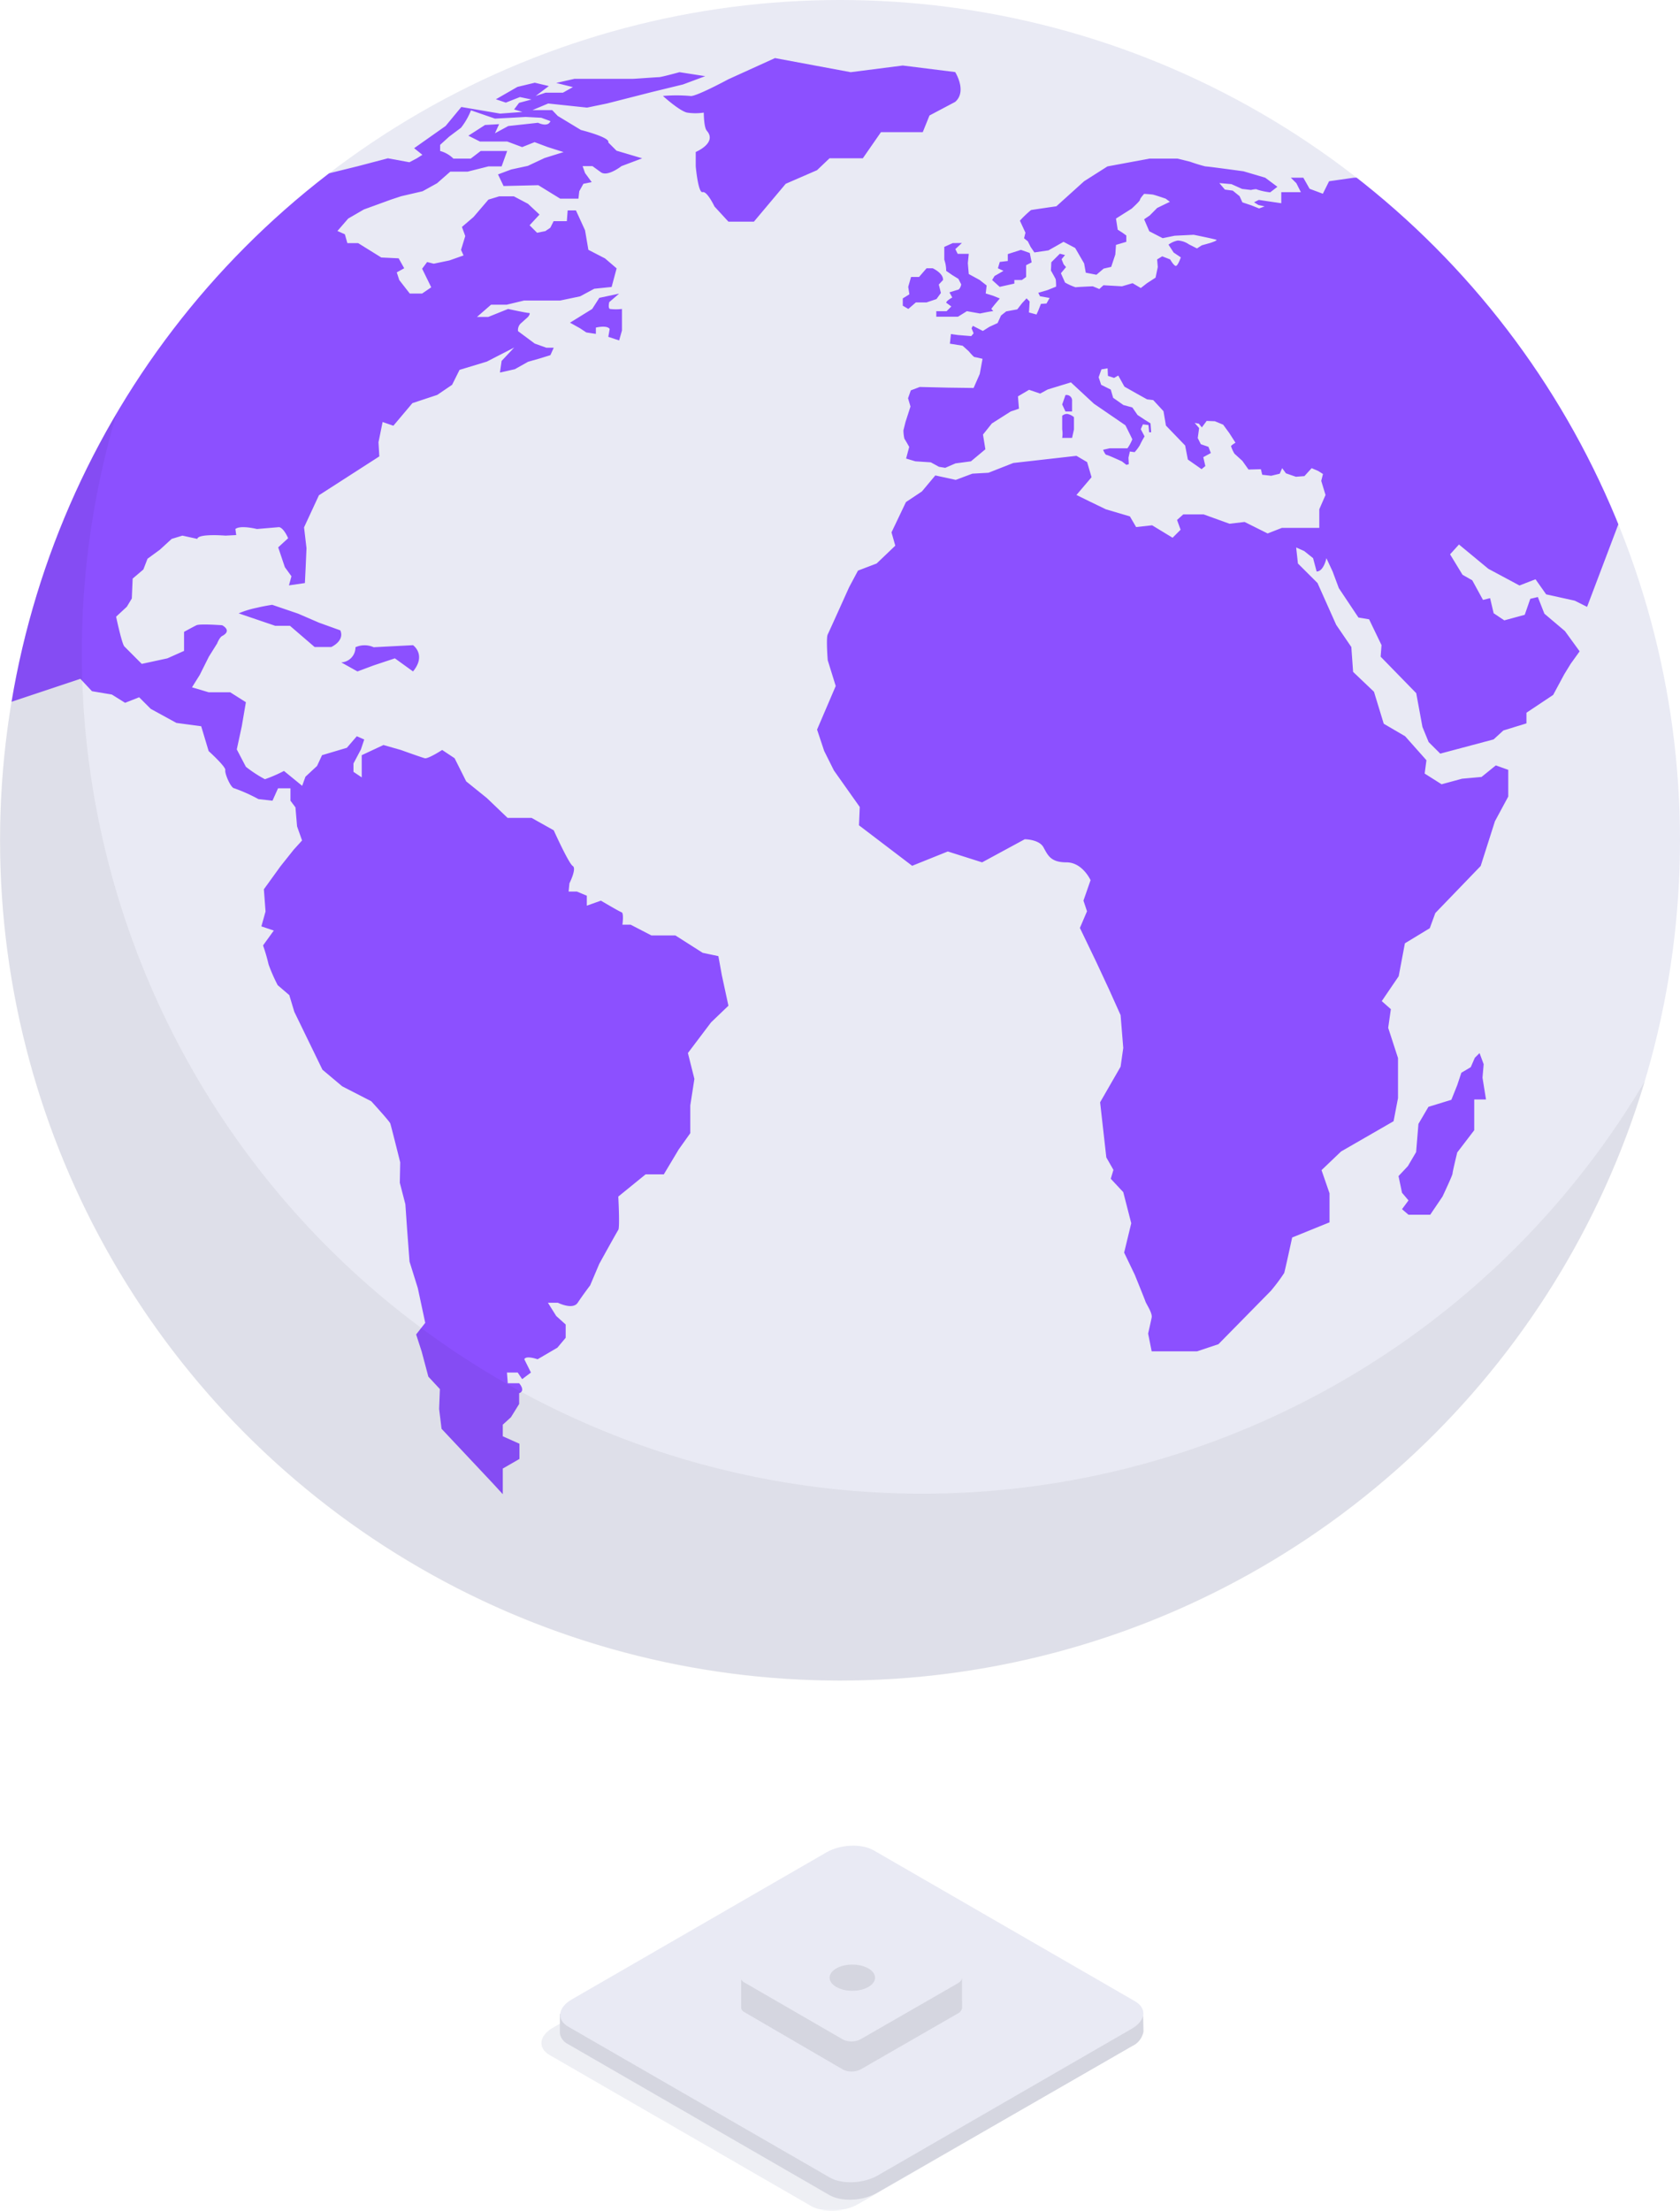 <?xml version="1.0" encoding="UTF-8" standalone="no"?>
<!--
  ~ Copyright (c) 2023-2024 Datalayer, Inc.
  ~
  ~ BSD 3-Clause License
-->

<svg
   xmlns:dc="http://purl.org/dc/elements/1.1/"
   xmlns:cc="http://creativecommons.org/ns#"
   xmlns:rdf="http://www.w3.org/1999/02/22-rdf-syntax-ns#"
   xmlns:svg="http://www.w3.org/2000/svg"
   xmlns="http://www.w3.org/2000/svg"
   xmlns:sodipodi="http://sodipodi.sourceforge.net/DTD/sodipodi-0.dtd"
   xmlns:inkscape="http://www.inkscape.org/namespaces/inkscape"
   viewBox="0 0 302.658 398.123"
   version="1.1"
   id="svg1054"
   sodipodi:docname="6.svg"
   inkscape:version="1.0.1 (c497b03c, 2020-09-10)"
   width="302.658"
   height="398.123">
  <sodipodi:namedview
     pagecolor="#ffffff"
     bordercolor="#666666"
     borderopacity="1"
     objecttolerance="10"
     gridtolerance="10"
     guidetolerance="10"
     inkscape:pageopacity="0"
     inkscape:pageshadow="2"
     inkscape:window-width="1256"
     inkscape:window-height="607"
     id="namedview1056"
     showgrid="false"
     inkscape:zoom="0.83484846"
     inkscape:cx="105.00162"
     inkscape:cy="149.95736"
     inkscape:window-x="0"
     inkscape:window-y="25"
     inkscape:window-maximized="0"
     inkscape:current-layer="svg1054"
     inkscape:document-rotation="0"
     fit-margin-top="0"
     fit-margin-left="0"
     fit-margin-right="0"
     fit-margin-bottom="0" />
  <defs
     id="defs843">
    <style
       id="style833">.cls-1{fill:none;}.cls-2,.cls-9{fill:#d6d8e5;}.cls-2{opacity:0.4;isolation:isolate;}.cls-3{fill:#d5d6e0;}.cls-4{fill:#e9eaf4;}.cls-5{fill:url(#Безымянный_градиент_15);}.cls-6{clip-path:url(#clip-path);}.cls-7{fill:#8c50ff;}.cls-8{opacity:0.05;}.cls-9{opacity:0.4;}.cls-10{fill:#c5c7d3;}.cls-11{fill:#38226d;}.cls-12{fill:#9c73ff;}.cls-13{fill:#ffcea9;}.cls-14{fill:#ededed;}.cls-15{fill:#e5e5e5;}.cls-16{fill:#f4f4f4;}.cls-17{fill:#bfbfbf;}.cls-18{fill:#3a2c6d;}.cls-19{fill:#dceeff;}.cls-20{fill:#dbdbdb;}.cls-21{fill:#1e3779;}.cls-22{fill:#031f60;}</style>
    <linearGradient
       id="Безымянный_градиент_15"
       x1="235.62"
       y1="356.16"
       x2="235.62"
       y2="256.93"
       gradientUnits="userSpaceOnUse">
      <stop
         offset="0"
         stop-color="#e9eaf4"
         id="stop835" />
      <stop
         offset="0.63"
         stop-color="#e9eaf4"
         stop-opacity="0"
         id="stop837" />
    </linearGradient>
    <clipPath
       id="clip-path">
      <circle
         class="cls-1"
         cx="233.41"
         cy="151.32"
         r="151.32"
         id="circle840" />
    </clipPath>
  </defs>
  <title
     id="title845">Web_SVG</title>
  <path
     class="cls-2"
     d="m 146.098,397.27 -47.08,-27.18 c -2.19,-1.27 -1.92,-3.48 0.62,-4.94 l 45.84,-26.47 c 2.54,-1.46 6.37,-1.62 8.56,-0.36 l 47.07,27.18 c 2.2,1.27 1.92,3.48 -0.61,4.94 l -45.85,26.47 c -2.53,1.47 -6.36,1.62 -8.55,0.36 z"
     id="path847" />
  <path
     class="cls-3"
     d="m 205.928,362.37 -2.32,0.71 -46.23,-26.7 c -2.19,-1.26 -6,-1.1 -8.55,0.36 l -45.85,26.47 -0.11,0.07 -2,-0.61 v 3 c 0,0.11 0,0.22 0,0.34 v 0.24 0 a 2.68,2.68 0 0 0 1.44,1.86 l 47.08,27.18 c 2.19,1.26 6,1.11 8.56,-0.36 l 45.98,-26.43 a 3.62,3.62 0 0 0 2.08,-2.64 v 0 z"
     id="path851" />
  <path
     class="cls-4"
     d="m 149.478,392.14 -47.08,-27.14 c -2.19,-1.26 -1.91,-3.47 0.62,-4.93 l 45.85,-26.47 c 2.53,-1.47 6.36,-1.63 8.55,-0.36 l 47.08,27.18 c 2.19,1.27 1.92,3.48 -0.62,4.94 l -45.84,26.47 c -2.54,1.42 -6.37,1.58 -8.56,0.31 z"
     id="path853" />
  <path
     class="cls-3"
     d="m 173.308,360.25 v -4 l -5.7,1.5 -12.68,-7.35 a 3.58,3.58 0 0 0 -3.24,0.14 l -12.33,7.12 -5.83,-1.54 v 4.31 0 1 a 0.48,0.48 0 0 0 0,0.12 v 0.1 0 a 1,1 0 0 0 0.55,0.7 l 17.85,10.39 a 3.61,3.61 0 0 0 3.24,-0.13 l 17.38,-10 a 1.36,1.36 0 0 0 0.78,-1 v 0 -1.32 z"
     id="path855" />
  <path
     class="cls-4"
     d="m 151.928,367.33 -17.87,-10.33 c -0.83,-0.48 -0.73,-1.32 0.23,-1.87 l 17.38,-10 a 3.58,3.58 0 0 1 3.26,-0.13 l 17.84,10.3 c 0.83,0.48 0.73,1.32 -0.23,1.88 l -17.38,10 a 3.61,3.61 0 0 1 -3.23,0.15 z"
     id="path857" />
  <polygon
     class="cls-5"
     points="129.08,260.92 342.17,256.93 235.48,356.16 "
     id="polygon859"
     style="fill:url(#%D0%91%D0%B5%D0%B7%D1%8B%D0%BC%D1%8F%D0%BD%D0%BD%D1%8B%D0%B9_%D0%B3%D1%80%D0%B0%D0%B4%D0%B8%D0%B5%D0%BD%D1%82_15)"
     transform="translate(-82.072)" />
  <circle
     class="cls-4"
     cx="151.338"
     cy="151.32"
     r="151.32"
     id="circle861" />
  <g
     class="cls-6"
     clip-path="url(#clip-path)"
     id="g865"
     transform="translate(-82.072)">
    <path
       class="cls-7"
       d="m 193.61,61.31 0.51,-1.79 v -3.88 a 9.1,9.1 0 0 1 -2.17,0 c -0.38,-0.17 -0.12,-1.23 -0.12,-1.23 l 1.78,-1.53 -3.57,0.76 -1.28,2 -4,2.47 1.79,1 1.15,0.76 1.72,0.26 V 59 c 0,0 2,-0.51 2.49,0.25 l -0.25,1.41 z m -44.22,55.25 a 4,4 0 0 0 -3.28,0 2.7,2.7 0 0 1 -2.56,2.73 l 2.92,1.63 2.92,-1.09 3.82,-1.27 3.27,2.36 c 2.46,-3 0,-4.73 0,-4.73 z m 62.1,55.63 -2.83,-0.6 -4.92,-3.13 h -4.32 l -3.73,-1.93 h -1.49 c 0,0 0.3,-2.09 -0.15,-2.24 -0.45,-0.15 -3.72,-2.09 -3.72,-2.09 l -2.54,0.9 v -1.79 L 186,160.56 h -1.49 l 0.15,-1.49 c 0,0 1.34,-2.65 0.6,-3.11 -0.74,-0.46 -3.43,-6.43 -3.43,-6.43 l -4,-2.24 h -4.32 l -3.73,-3.57 -3.72,-3 -2.09,-4.17 -2.24,-1.49 c 0,0 -2.53,1.64 -3.13,1.49 -0.6,-0.15 -4.32,-1.49 -4.32,-1.49 l -3.13,-0.89 -3.91,1.83 v 4 l -1.49,-1 v -1.5 l 1.34,-2.53 0.6,-1.79 -1.34,-0.59 -1.79,2.08 -4.47,1.33 -0.9,1.94 -2.09,1.94 -0.59,1.64 -3.28,-2.68 a 25.86,25.86 0 0 1 -3.43,1.49 22.67,22.67 0 0 1 -3.43,-2.24 l -1.64,-3.13 0.9,-4.17 0.74,-4.33 -2.83,-1.79 h -3.88 l -3,-0.89 1.4,-2.24 1.64,-3.28 1.49,-2.38 c 0,0 0.42,-1.09 0.9,-1.34 1.9,-1 0,-1.94 0,-1.94 0,0 -4,-0.3 -4.62,0 -0.62,0.3 -2.24,1.19 -2.24,1.19 v 3.43 l -3,1.34 -4.62,1 -3.13,-3.14 c -0.45,-0.44 -1.49,-5.36 -1.49,-5.36 l 1.93,-1.79 0.9,-1.49 0.15,-3.58 1.93,-1.64 0.75,-1.94 2.22,-1.62 2.13,-1.95 1.94,-0.59 2.68,0.59 c 0.15,-1 5.07,-0.59 5.07,-0.59 l 1.94,-0.1 -0.15,-1.09 c 0.9,-0.75 3.88,0 3.88,0 l 4,-0.34 c 0.88,0.19 1.62,2 1.62,2 l -1.79,1.64 1.2,3.57 1.19,1.64 -0.45,1.64 2.87,-0.42 0.14,-2.84 0.15,-3.43 -0.44,-3.76 2.68,-5.78 10.88,-7 -0.15,-2.54 0.74,-3.65 1.94,0.67 3.43,-4.07 4.47,-1.48 2.68,-1.82 1.34,-2.69 4.92,-1.49 4.92,-2.53 -2.26,2.41 -0.3,2.09 2.68,-0.6 2.39,-1.34 2.08,-0.59 1.94,-0.6 0.6,-1.34 h -1.34 l -2.09,-0.75 c -1.34,-1 -3,-2.23 -3,-2.23 a 1.66,1.66 0 0 1 0.44,-1.35 l 1.35,-1.21 c 0,0 0.59,-0.72 0.15,-0.72 -0.44,0 -3.73,-0.72 -3.73,-0.72 l -3.58,1.44 H 168 l 2.54,-2.21 h 2.83 l 3.13,-0.75 h 6.5 l 3.58,-0.75 2.55,-1.37 3.13,-0.32 0.9,-3.35 -2.09,-1.79 -3,-1.55 -0.6,-3.52 -1.64,-3.58 h -1.49 l -0.15,1.94 h -2.38 l -0.6,1.19 -0.89,0.6 -1.49,0.3 -1.35,-1.35 1.79,-1.93 -2.08,-1.94 -2.54,-1.34 H 172 l -1.94,0.59 -2.68,3.13 -2.09,1.79 0.6,1.64 -0.76,2.49 0.45,1 -2.54,0.9 -2.83,0.59 -1.19,-0.3 -0.9,1.2 1.64,3.35 -1.64,1.12 h -2.23 l -1.89,-2.43 -0.45,-1.38 1.34,-0.74 -1,-1.79 -3.13,-0.15 -4.17,-2.59 h -1.94 l -0.45,-1.59 -1.34,-0.59 1.94,-2.24 2.83,-1.64 4.92,-1.79 1.79,-0.59 3.87,-0.9 2.6,-1.44 2.38,-2.09 h 3.13 l 3.73,-0.94 h 2.39 l 1,-2.78 h -4.77 l -1.79,1.37 h -3.13 a 5.39,5.39 0 0 0 -2.39,-1.37 v -1.1 L 163,24.6 165.13,23 a 12.52,12.52 0 0 0 1.79,-3.13 l 4.32,1.49 3.27,-0.17 2.25,-0.13 2.83,0.15 1.64,0.6 C 180.78,23 179,22.11 179,22.11 l -5.37,0.59 -2.39,1.3 0.75,-1.64 -2.54,0.15 -3,1.93 2.09,1.05 h 4.92 l 2.68,1 2.24,-0.89 2.38,0.89 2.84,0.9 -3.43,1.07 -3,1.41 -3,0.65 -2.38,0.89 1,2.09 6.26,-0.15 3.95,2.43 h 3.28 l 0.15,-1.34 0.74,-1.34 1.5,-0.3 -1.2,-1.64 -0.44,-1.24 h 1.78 l 1.5,1.09 c 1.19,0.9 3.72,-1.09 3.72,-1.09 l 3.73,-1.41 -4.62,-1.37 -1.49,-1.49 c 0.44,-0.9 -4.92,-2.24 -4.92,-2.24 l -4.18,-2.53 -1,-1.05 H 178 l 2.83,-1.19 7,0.74 3.58,-0.74 8.2,-2.09 5.51,-1.34 4,-1.49 -4.63,-0.72 c 0,0 -3.28,0.9 -3.73,0.9 -0.45,0 -4.32,0.3 -4.77,0.3 h -10.44 l -3.27,0.74 3,0.75 -1.79,1 h -3.13 l -1.79,0.6 2.38,-1.79 -2.53,-0.6 -3.13,0.75 -3.88,2.23 1.79,0.6 2.54,-1 2.08,0.44 -2.23,0.6 -0.9,1.19 1.49,0.45 -4,0.3 -7,-1.19 -2.83,3.42 -5.67,4 1.49,1.19 -1,0.63 -1.34,0.71 -3.88,-0.71 -5.36,1.41 -9.84,2.43 -32.89,31.65 -13.12,17.1 -7.6,45.62 13.41,-4.47 2.09,2.23 3.58,0.6 2.39,1.49 2.53,-1 2.09,2.09 4.62,2.53 4.47,0.6 1.34,4.47 c 0,0 3.13,2.83 3,3.43 -0.13,0.6 1,3.28 1.64,3.28 a 30.41,30.41 0 0 1 4.33,1.94 l 2.53,0.29 1,-2.23 h 2.24 v 2.23 l 0.9,1.2 0.29,3.42 0.9,2.54 -1.49,1.64 -2.39,3 -3,4.15 0.3,4 -0.75,2.68 2.24,0.75 -1.94,2.68 a 32.55,32.55 0 0 1 1,3.43 30.41,30.41 0 0 0 1.64,3.73 l 2.09,1.79 0.9,3 5.07,10.43 3.57,3 5.22,2.68 c 0,0 3.28,3.58 3.43,4 0.15,0.42 1.79,7 1.79,7 l -0.07,3.68 1,3.87 0.3,4.33 0.45,6 1.49,4.77 1.34,6.26 -1.64,2.09 1,3.09 1.2,4.51 2.08,2.24 -0.14,3.58 0.44,3.57 9.25,9.84 1.78,1.94 v -4.62 l 3,-1.73 V 260 l -3,-1.34 v -2.09 l 1.47,-1.34 1.48,-2.39 v -1.94 c 1.23,-0.44 0,-1.79 0,-1.79 h -2.05 l -0.15,-1.93 h 1.94 l 0.8,1.19 1.58,-1.19 -1.19,-2.39 c 0.3,-0.74 2.39,0 2.39,0 l 3.57,-2.09 1.49,-1.78 v -2.39 l -1.7,-1.53 -1.5,-2.39 h 1.79 c 0,0 2.69,1.35 3.58,0 0.89,-1.35 2.24,-3.13 2.24,-3.13 l 1.64,-3.87 c 0,0 3.13,-5.67 3.43,-6.12 0.3,-0.45 0,-6 0,-6 l 4.92,-4 h 3.28 l 2.68,-4.48 2.09,-2.94 v -5 l 0.74,-4.77 -1.17,-4.66 4.17,-5.52 3.13,-3 -1.19,-5.51 z m 33.22,-117.14 1,0.59 1.36,-1.18 H 249 l 1.78,-0.6 0.8,-1.1 -0.38,-1.52 0.76,-0.81 c 0.09,-1.23 -1.86,-2.12 -1.86,-2.12 H 249 l -1.36,1.57 h -1.44 l -0.51,1.78 0.21,1.34 -1.19,0.74 z m 9,-11.27 -1.52,0.68 v 2.29 l 0.17,0.59 a 6.36,6.36 0 0 1 0.17,1.44 l 1.1,0.76 1.1,0.68 0.51,1 c 0,0 -0.17,1 -0.76,1 l -1.36,0.43 0.51,0.93 c 0,0 -1,0.51 -1.1,0.93 l 0.93,0.68 -0.85,0.85 h -1.86 v 1 h 3.9 l 1.61,-1 2.37,0.42 c 0,0 1.95,-0.42 2.37,-0.42 l -0.34,-0.43 0.6,-0.76 0.93,-1.1 -1.19,-0.48 -1.35,-0.42 0.17,-1.44 -1.28,-1 -1.94,-1.06 -0.17,-1.95 0.17,-1.69 h -2 l -0.42,-0.85 1.18,-1.1 z m 11.1,7.29 v -0.64 h 1.36 l 0.76,-0.55 v -2.12 l 1,-0.51 -0.34,-1.69 L 266,45 263.63,45.76 V 47 l -1.44,0.17 -0.34,1.14 1,0.47 -1.61,0.93 -0.43,0.72 1.36,1.23 z m 85.4,51.37 5.6,3 2.89,-1.12 1.92,2.72 5.13,1.13 2.24,1.12 6.25,-16.5 L 372.45,84 344.45,38.18 336.09,32 H 326 l -4.49,0.64 -1.12,2.25 L 318,34 316.87,32 h -2.25 l 1,1 0.81,1.61 h -3.53 v 1.99 l -2.52,-0.37 -1.53,-0.23 -0.86,0.43 0.8,0.49 1.11,0.25 -1,0.37 -1.34,-0.54 -1.67,-0.56 -0.5,-1.11 -1.23,-1 -1.42,-0.19 -1,-1.17 2.18,0.19 1.92,0.86 1.6,0.19 c 0,0 1,-0.25 1.11,-0.07 a 12.12,12.12 0 0 0 2.35,0.5 l 1.3,-1 L 310,32 306.1,30.85 c 0,0 -6.55,-0.9 -6.86,-0.88 a 28.82,28.82 0 0 1 -2.78,-0.85 l -2.28,-0.56 h -5 l -7.6,1.41 -4.2,2.67 -5,4.51 c 0,0 -4.32,0.62 -4.57,0.68 a 20.44,20.44 0 0 0 -2,1.91 l 1,2.17 -0.25,1 0.68,0.55 0.5,1 0.68,1 2.53,-0.37 2.72,-1.54 2.1,1.11 1.61,2.78 0.3,1.67 1.92,0.37 1.3,-1.11 1.36,-0.31 0.74,-2.23 0.12,-1.73 1.86,-0.55 v -1.14 l -0.68,-0.49 -0.87,-0.56 -0.31,-2 2.83,-1.79 c 0,0 1.5,-1.36 1.5,-1.6 0,-0.24 0.74,-1.06 0.74,-1.06 0,0 1.18,0.07 1.55,0.13 0.37,0.06 2.34,0.74 2.34,0.74 l 0.75,0.56 -2.29,1.11 -1.35,1.36 -1,0.68 0.93,2.16 2.41,1.24 2.16,-0.44 3.43,-0.17 c 0,0 3.93,0.79 4.11,0.92 0.18,0.13 -1.13,0.55 -1.13,0.55 l -1.53,0.43 -0.86,0.56 -1.46,-0.74 a 3.78,3.78 0 0 0 -2,-0.68 4.09,4.09 0 0 0 -1.67,0.74 l 0.93,1.42 1.29,0.87 c 0,0 -0.55,1.6 -0.92,1.54 -0.37,-0.06 -1,-1.17 -1,-1.17 l -1.43,-0.56 -0.92,0.56 0.12,1.36 -0.4,1.92 -1.54,1 -1.12,0.87 -1.48,-0.87 -1.91,0.56 -3.34,-0.19 -0.74,0.68 -1.18,-0.49 c 0,0 -2.9,0.12 -3.09,0.18 a 10.62,10.62 0 0 1 -1.91,-0.86 l -0.74,-1.67 0.92,-1.11 -0.43,-0.5 -0.37,-0.92 0.62,-0.75 -0.93,-0.24 -1.54,1.54 -0.07,1.49 c 0,0 0.81,1.42 0.87,1.6 a 10.91,10.91 0 0 1 0.06,1.3 l -1.54,0.62 -1.67,0.49 0.31,0.62 1.73,0.31 -0.56,1 -1,0.06 -0.49,1.24 -0.31,0.68 -1.36,-0.37 0.06,-0.87 0.06,-1.11 -0.55,-0.56 -0.81,0.87 -0.86,1.11 -2,0.37 -0.93,0.74 -0.62,1.36 -1.48,0.68 -1.17,0.74 -1.8,-0.92 -0.24,0.43 0.37,0.92 -0.43,0.5 -2.35,-0.19 -1.3,-0.18 -0.19,1.73 2.29,0.37 1.11,1 c 0,0 0.87,1.05 1.05,1.05 0.18,0 1.43,0.31 1.43,0.31 l -0.5,2.72 -1.11,2.53 -4.64,-0.06 -5.06,-0.12 -1.61,0.61 -0.5,1.42 0.44,1.49 -0.9,2.79 -0.37,1.49 A 7,7 0 0 0 245,79 c 0.13,0.18 0.87,1.48 0.87,1.48 l -0.56,2.1 1.67,0.5 2.78,0.18 1.48,0.81 1.12,0.18 1.85,-0.8 2.78,-0.37 2.6,-2.17 -0.43,-2.65 1.6,-2 3.4,-2.16 1.48,-0.5 -0.18,-2.22 2,-1.18 2,0.68 1.36,-0.74 4.18,-1.28 4.14,3.84 5.68,3.89 c 0,0 1.18,2.35 1.24,2.53 a 7.8,7.8 0 0 1 -0.87,1.61 H 282 L 280.8,81 c 0,0 0.37,0.92 0.61,0.92 0.24,0 2.79,1.18 2.79,1.18 l 0.8,0.62 0.43,-0.13 -0.06,-1.17 0.25,-1.11 0.86,0.12 a 7.77,7.77 0 0 0 0.93,-1.24 17.93,17.93 0 0 1 0.86,-1.6 l -0.68,-1.3 0.38,-0.87 1,0.13 0.12,1.29 h 0.37 l -0.12,-1.6 -1,-0.62 -1.34,-0.89 -0.93,-1.35 -1.61,-0.44 -1.85,-1.3 -0.43,-1.48 -1.73,-0.86 -0.45,-1.36 0.5,-1.42 1.11,-0.19 0.06,1.36 1.11,0.37 0.75,-0.43 1.11,2 2.28,1.29 1.8,1 1.11,0.13 1.85,2 0.44,2.59 3.46,3.59 0.49,2.53 2.47,1.73 0.68,-0.56 -0.37,-1.6 1.36,-0.74 -0.43,-1.12 -1.37,-0.47 -0.56,-1.11 0.25,-1.8 -0.8,-0.92 0.74,0.12 0.55,0.68 0.87,-1.17 1.48,0.06 1.49,0.62 1.11,1.52 1.11,1.73 c 0,0 -0.74,0.43 -0.8,0.62 a 5.76,5.76 0 0 0 0.62,1.36 l 1.42,1.29 1.11,1.56 2.22,-0.06 0.25,1 1.61,0.18 1.54,-0.37 0.44,-1 0.68,0.93 1.79,0.62 1.54,-0.12 1.3,-1.43 1.17,0.5 0.87,0.55 -0.31,1.24 0.77,2.54 -1.12,2.57 v 3.36 H 313 l -2.56,1 -4.15,-2.07 -2.72,0.32 -4.65,-1.68 h -3.68 l -1.12,1 0.64,1.76 -1.44,1.44 -3.69,-2.24 -2.88,0.32 -1.12,-1.92 -4.33,-1.28 -3,-1.45 -2.3,-1.13 2.72,-3.2 -0.8,-2.72 -1.92,-1.13 -11.38,1.29 -4.48,1.76 -2.89,0.16 -3,1.12 -3.68,-0.8 -2.41,2.88 -2.88,1.92 -2.6,5.45 0.68,2.4 -3.36,3.21 -3.36,1.28 -1.6,3 c 0,0 -3.53,7.85 -3.85,8.49 -0.32,0.64 0,4.65 0,4.65 l 1.44,4.64 -3.36,7.85 1.28,3.85 1.76,3.52 4.65,6.57 -0.14,3.3 9.58,7.29 6.42,-2.58 6.18,1.96 7.68,-4.16 c 0,0 2.57,0 3.37,1.44 0.8,1.44 1.28,2.72 4.16,2.72 2.88,0 4.33,3.21 4.33,3.21 l -1.28,3.68 0.64,1.92 -1.28,3 3,6.24 2.24,4.81 2.09,4.65 0.48,5.92 -0.48,3.37 -3.69,6.41 1.12,9.93 1.28,2.24 -0.48,1.6 2.25,2.41 1.44,5.6 -1.28,5.29 1.92,4 c 0,0 1.76,4.33 1.92,4.81 0.16,0.48 1.28,2.08 1.12,2.88 -0.16,0.8 -0.64,2.89 -0.64,2.89 l 0.64,3.2 h 8.17 l 3.85,-1.28 9.45,-9.61 a 33.38,33.38 0 0 0 2.4,-3.21 c 0.16,-0.48 1.44,-6.4 1.44,-6.4 l 6.73,-2.73 v -5.23 l -1.44,-4.17 3.52,-3.36 9.46,-5.45 0.8,-4.17 v -7.2 l -1.77,-5.45 0.48,-3.36 -1.64,-1.45 3.05,-4.48 1.12,-5.93 4.48,-2.72 1,-2.73 8.17,-8.47 2.57,-8.06 2.4,-4.45 v -4.81 l -2.24,-0.8 -2.57,2.08 -3.52,0.32 -3.68,1 -3.05,-1.93 0.32,-2.4 -3.84,-4.32 -3.85,-2.25 -1.76,-5.76 -3.76,-3.58 -0.32,-4.48 -2.73,-4 -3.36,-7.52 -3.53,-3.52 -0.32,-2.89 1.45,0.65 1.6,1.28 0.64,2.4 c 1.28,0 1.76,-2.4 1.76,-2.4 l 1.12,2.4 1.12,3 3.53,5.29 1.92,0.32 2.24,4.65 -0.16,2.08 6.41,6.57 1.12,6.08 1.12,2.73 2.09,2.08 9.61,-2.56 1.76,-1.61 4.16,-1.28 v -1.92 l 4.81,-3.2 2,-3.72 1.16,-1.89 1.61,-2.24 -2.65,-3.65 -3.7,-3.13 -1.18,-3 -1.36,0.32 -1,2.88 -3.68,1 -1.92,-1.28 -0.64,-2.72 -1.28,0.32 -1.93,-3.53 -1.76,-1 -2.24,-3.68 1.6,-1.77 z m -75,-23.58 0.34,-1.53 v -2.2 a 2.47,2.47 0 0 0 -1.23,-0.59 1.34,1.34 0 0 0 -0.89,0.34 v 2.45 a 4.55,4.55 0 0 1 0,1.53 z m 0,-6.61 a 1,1 0 0 0 -1.19,-1.1 l -0.59,1.69 0.59,1.27 h 1.19 z m -43.7,-43.74 h 6 l 3.27,-4.71 h 7.53 l 1.21,-3 4.63,-2.45 c 2.19,-1.91 0,-5.37 0,-5.37 l -9.44,-1.18 -9.38,1.2 -13.64,-2.54 -8.41,3.82 c 0,0 -6.05,3.27 -6.87,3 a 29.17,29.17 0 0 0 -4.91,0 c 0,0 3,2.72 4.36,3 a 9.87,9.87 0 0 0 3,0 c 0,0 0,2.66 0.55,3.27 1.91,2.19 -2,3.82 -2,3.82 v 2.58 c 0,0 0.43,4.87 1.24,4.65 0.81,-0.22 2.14,2.59 2.14,2.59 l 2.51,2.73 h 4.59 l 5.73,-6.82 5.64,-2.45 z m 117.85,163.14 -0.74,-2 -0.85,0.84 -0.74,1.7 -1.69,1 -0.74,2.23 -1.06,2.64 -4.13,1.27 -1.8,3.07 -0.42,5.08 -1.48,2.52 -1.69,1.8 0.63,3 1.17,1.38 -1.17,1.58 1.17,1 h 3.91 l 2.22,-3.28 c 0,0 1.8,-3.81 1.8,-4.13 0,-0.32 0.85,-3.81 0.85,-3.81 l 3.06,-4 V 198 h 2.12 l -0.63,-3.92 z m -213.61,-81.15 -4.64,-1.58 c 0,0 -1.29,0.18 -2.8,0.54 a 16.83,16.83 0 0 0 -3.24,1 l 6.58,2.24 h 2.66 l 4.44,3.82 h 3 c 0,0 2.45,-1.09 1.63,-3 l -3.81,-1.37 z"
       id="path863" />
  </g>
  <path
     class="cls-8"
     d="M 166.048,269 A 151.41,151.41 0 0 1 21.048,74.34 151.34,151.34 0 1 0 296.348,194.65 a 151.23,151.23 0 0 1 -130.3,74.35 z"
     id="path867" />
  <ellipse
     class="cls-3"
     cx="153.548"
     cy="356.16"
     rx="4.09"
     ry="2.36"
     id="ellipse1050" />
</svg>
